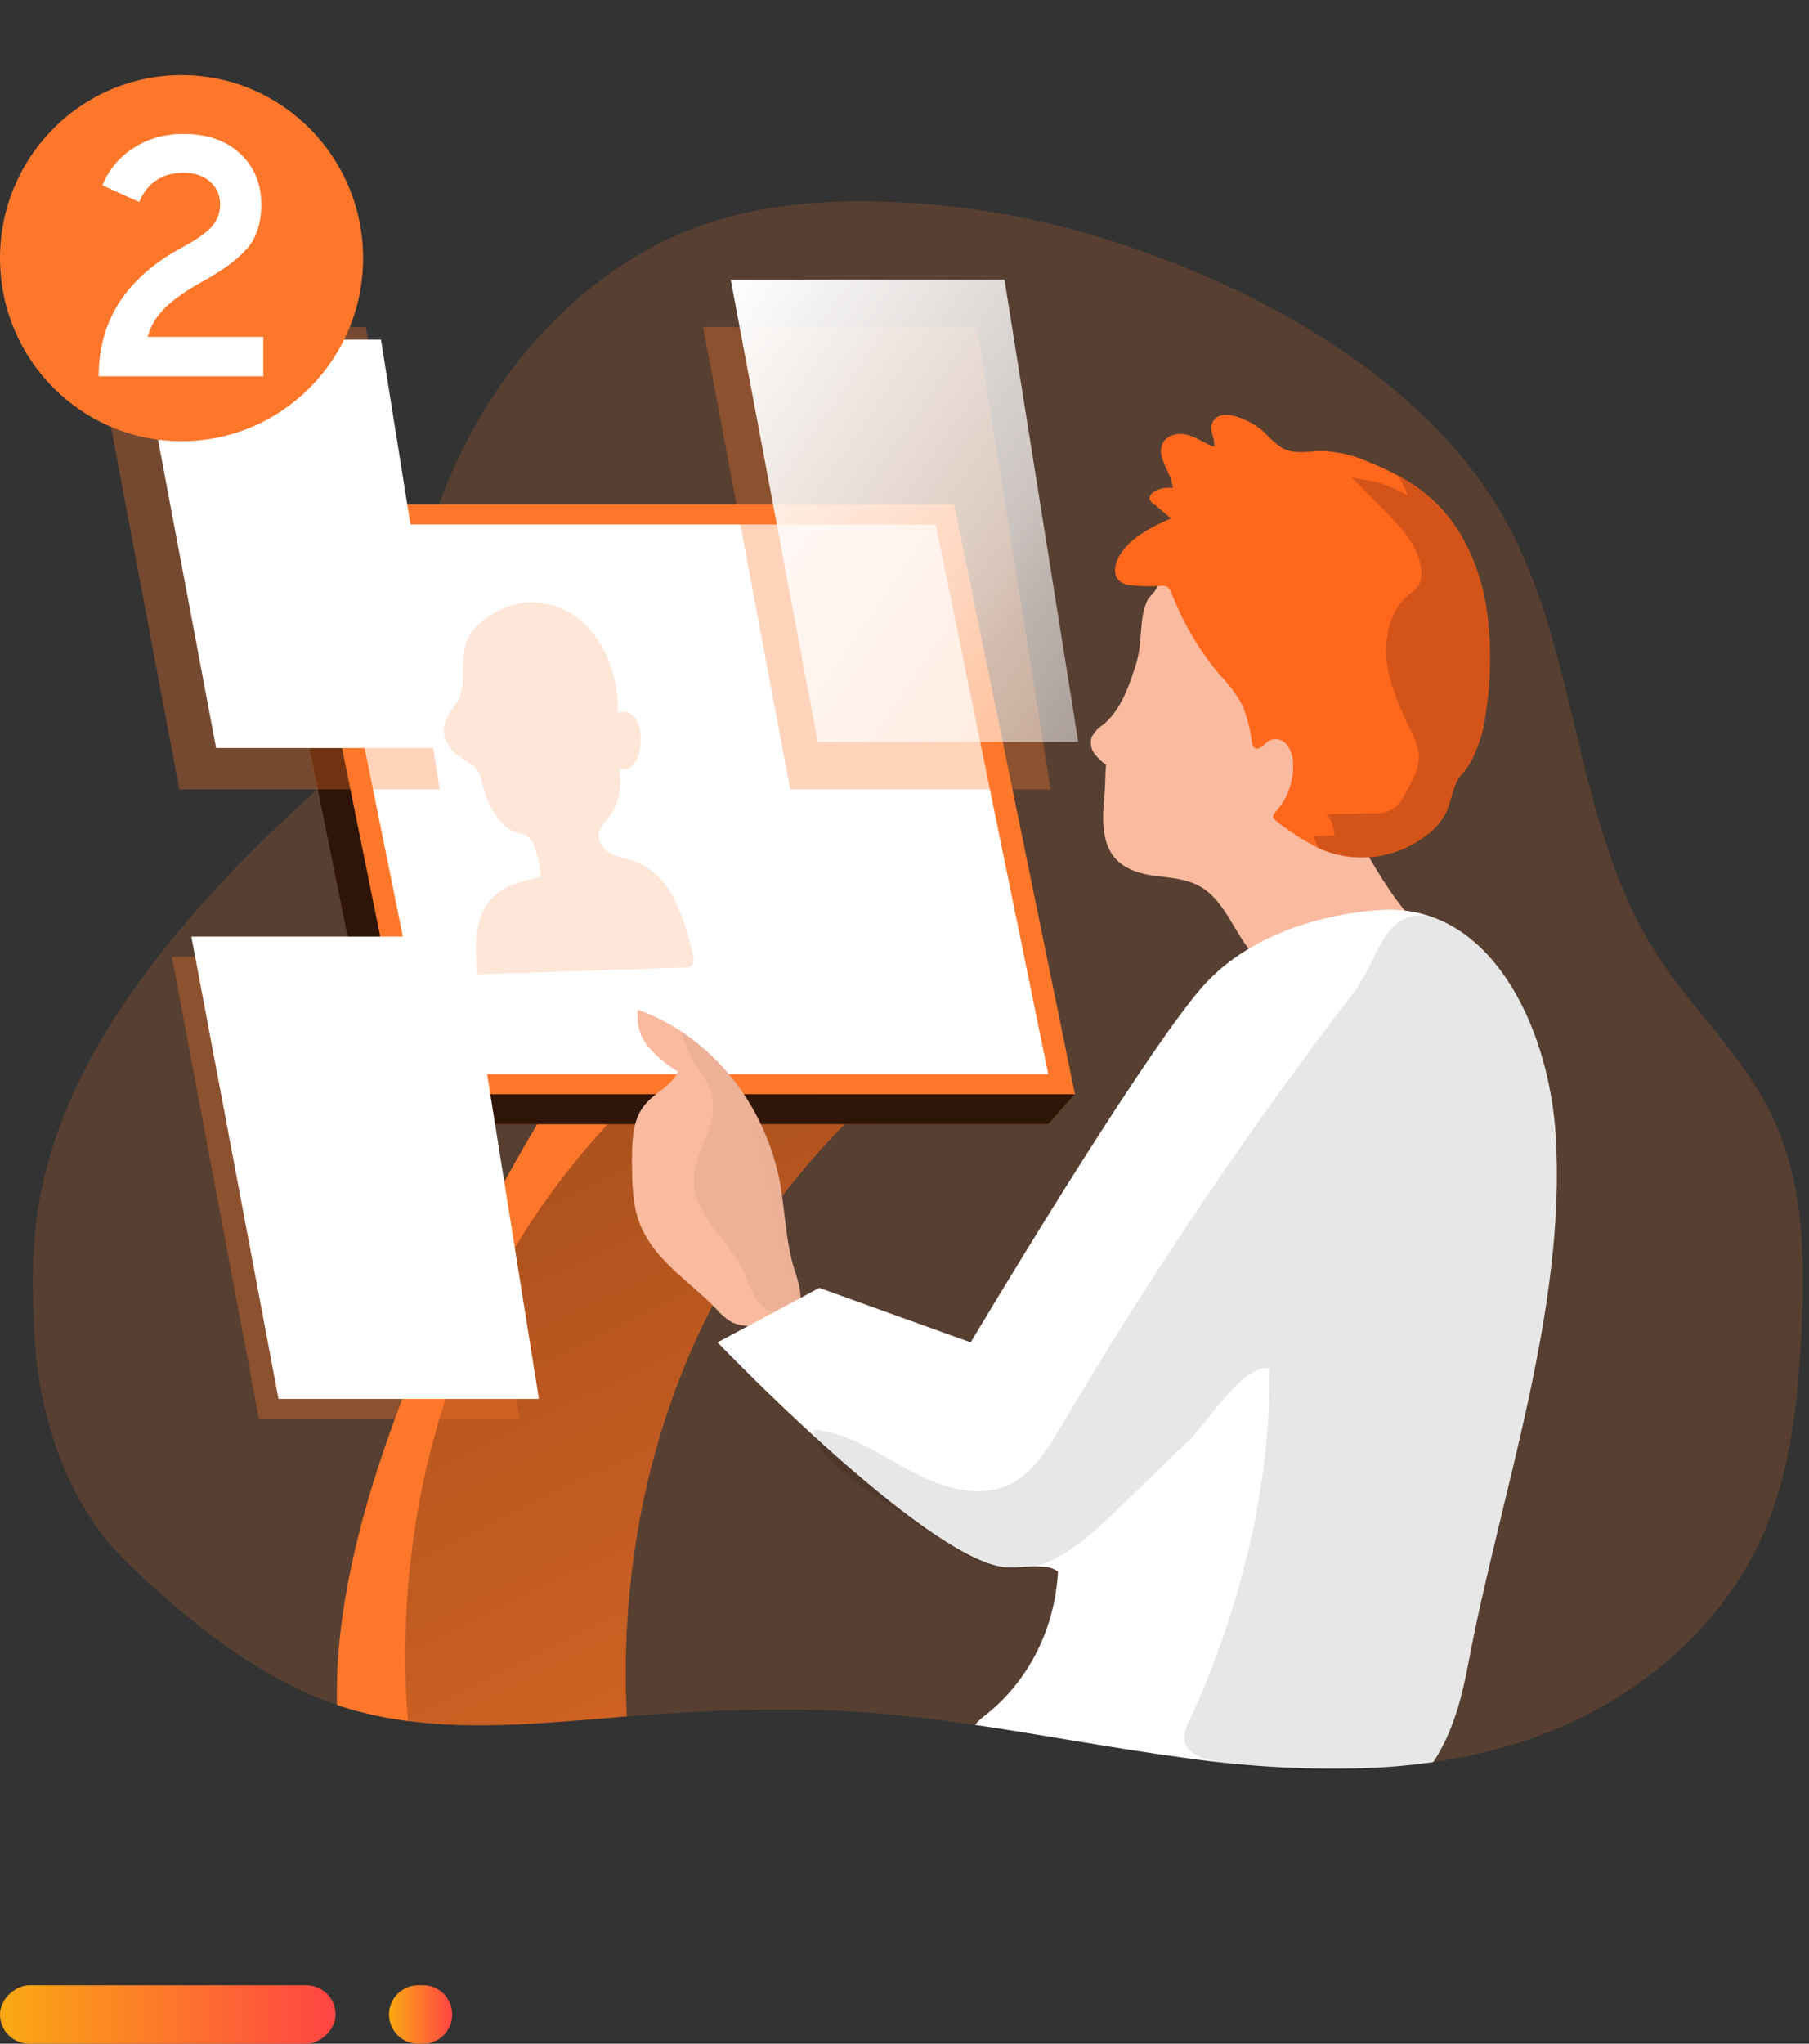 <svg width="279" height="315" viewBox="0 0 279 315" fill="none" xmlns="http://www.w3.org/2000/svg">
<rect x="0" y="0" width="279" height="315" fill="#333333" stroke="none"/>
<rect y="315" width="9" height="51.75" rx="4.5" transform="rotate(-90 0 315)" fill="url(#paint0_linear)"/>
<path d="M64.5 315C62.015 315 60 312.985 60 310.5C60 308.015 62.015 306 64.5 306H65.25C67.735 306 69.75 308.015 69.75 310.5C69.75 312.985 67.735 315 65.25 315H64.5Z" fill="url(#paint1_linear)"/>
<g clip-path="url(#clip0)">
<path opacity="0.18" d="M277.802 205.99C277.269 215.993 276.186 226.151 272.423 235.315C265.549 252.078 250.212 263.663 233.784 268.764C229.608 270.046 225.348 270.994 221.04 271.599C208.456 273.424 195.51 272.628 182.862 270.96C172.007 269.525 161.217 267.45 150.378 265.859C144.272 264.994 138.142 264.216 131.996 263.827C120.228 263.092 108.436 263.646 96.677 264.554C96.128 264.554 95.57 264.631 95.062 264.683C84.376 265.548 73.521 266.646 62.949 265.262C60.503 264.955 58.076 264.493 55.68 263.879C54.447 263.568 53.228 263.205 52.022 262.79C39.867 258.666 29.205 250.012 19.828 241.081C10.177 231.892 5.654 217.644 5.218 204.105C4.701 188.163 2.682 161.544 53.209 117.886C63.822 108.67 62.925 90.61 67.973 77.002C75.242 57.489 90.135 40.847 108.848 34.51C116.925 31.761 125.51 30.939 133.999 31.052C144.79 31.147 155.53 32.651 165.982 35.53C185.721 40.934 209.143 51.904 224.028 68.754C226.602 71.645 228.927 74.779 230.974 78.117C243.654 98.935 242.224 126.021 255.276 146.709C260.93 155.64 269.006 162.746 273.497 172.403C278.286 182.604 278.415 194.561 277.802 205.99Z" fill="#FD772B"/>
<path d="M96.677 264.553C96.128 264.553 95.57 264.631 95.062 264.683C84.376 265.548 73.521 266.646 62.949 265.262C60.503 264.955 58.076 264.493 55.68 263.879C54.447 263.568 53.228 263.205 52.022 262.79C50.939 225.909 80.524 177.063 84.126 171.201L95.215 171.703L130.259 173.285C98.575 205.48 95.603 244.202 96.677 264.553Z" fill="#FD772B"/>
<path d="M96.677 264.553C96.128 264.553 95.57 264.631 95.062 264.683C84.376 265.548 73.521 266.646 62.949 265.262C60.503 264.955 58.076 264.493 55.68 263.879C54.447 263.568 53.228 263.205 52.022 262.79C50.939 225.909 80.524 177.063 84.126 171.201L95.215 171.703L130.259 173.285C98.575 205.48 95.603 244.202 96.677 264.553Z" fill="url(#paint2_linear)"/>
<path d="M96.241 170.631C95.885 170.985 95.538 171.34 95.199 171.703C62.699 205.592 61.374 246.269 62.909 265.245C60.463 264.938 58.035 264.476 55.64 263.862C54.407 263.551 53.187 263.188 51.981 262.773C50.939 225.909 80.524 177.063 84.126 171.201L84.489 170.631H96.241Z" fill="#FD772B"/>
<path d="M177.063 92.338C175.738 94.932 176.15 98.062 175.569 100.923C175.396 101.733 175.175 102.53 174.906 103.309C173.889 106.439 172.605 109.655 170.157 111.687C169.404 112.153 168.782 112.828 168.356 113.641C168.233 114.062 168.206 114.509 168.278 114.944C168.35 115.378 168.518 115.788 168.768 116.139C169.282 116.814 169.893 117.398 170.577 117.868C170.44 119.364 170.48 121.136 170.335 122.623C170.02 125.917 169.818 129.626 171.853 132.133C173.469 134.061 175.956 134.727 178.315 135.021C180.673 135.314 183.161 135.47 185.277 136.75C189.735 139.404 190.93 146.147 195.364 148.853C196.685 149.601 198.132 150.056 199.621 150.193C202.762 150.67 205.963 150.039 208.739 148.395C211.445 146.666 220.297 143.847 217.898 141.66C215.281 139.283 211.267 132.539 209.393 128.951C207.307 124.963 205.889 120.616 205.201 116.105C204.636 112.344 204.58 108.523 204.055 104.762C203.53 101.001 202.439 97.197 200.186 94.275C196.786 89.952 191.229 88.223 185.947 87.903C184.472 87.745 182.983 87.862 181.545 88.249C180.825 88.444 180.15 88.796 179.562 89.282C178.974 89.769 178.487 90.379 178.129 91.076" fill="#F9BA9F"/>
<path d="M229.108 110.01C228.898 112.008 228.383 113.957 227.582 115.776C227.121 117.002 226.462 118.132 225.635 119.113C224.02 120.652 223.971 123.254 222.978 125.286C222.299 126.584 221.358 127.703 220.224 128.562C217.954 130.356 215.306 131.524 212.514 131.963C209.722 132.402 206.872 132.098 204.216 131.078L203.408 130.75C201.036 129.564 198.787 128.116 196.697 126.427C196.566 126.334 196.46 126.206 196.39 126.055C196.253 125.692 196.543 125.329 196.802 125.044C197.655 124.106 198.327 122.997 198.779 121.78C199.231 120.564 199.454 119.264 199.435 117.955C199.476 116.835 199.154 115.736 198.522 114.842C198.195 114.41 197.74 114.11 197.232 113.99C196.725 113.871 196.194 113.94 195.728 114.185C194.92 114.678 194.112 115.854 193.418 115.223C193.214 114.984 193.089 114.68 193.062 114.358C192.831 112.434 192.355 110.552 191.649 108.765C190.699 107.039 189.53 105.462 188.176 104.079C185.028 100.366 182.499 96.102 180.697 91.474C180.589 91.057 180.349 90.694 180.019 90.445C179.709 90.3 179.367 90.252 179.033 90.307C177.561 90.399 176.084 90.37 174.616 90.22C173.867 90.22 173.139 89.952 172.548 89.46C171.546 88.431 171.999 86.598 172.806 85.396C174.64 82.638 177.701 81.195 180.616 79.889C179.865 79.362 178.678 78.203 177.927 77.676C177.667 77.531 177.458 77.301 177.329 77.019C177.168 76.483 177.652 75.964 178.137 75.705C178.982 75.247 179.938 75.081 180.875 75.229C180.738 72.843 178.347 70.63 179.26 68.451C179.881 67.016 181.683 66.645 183.12 67.025C184.558 67.405 185.802 68.348 187.199 68.849C187.514 67.803 186.642 66.714 186.803 65.624C186.89 65.234 187.078 64.878 187.345 64.597C187.612 64.315 187.947 64.12 188.313 64.034C189.058 63.877 189.828 63.924 190.551 64.172C192.242 64.657 193.81 65.543 195.138 66.766C195.914 67.644 196.791 68.413 197.747 69.057C199.637 70.103 201.906 69.523 204.03 69.523C206.534 69.631 208.999 70.232 211.299 71.296C212.826 71.909 214.32 72.614 215.774 73.405C217.713 74.438 219.522 75.728 221.161 77.244C225.296 81.134 227.88 86.676 229.019 92.434C230.034 98.239 230.064 104.193 229.108 110.01Z" fill="#FF681C"/>
<path d="M41.013 82.345L45.132 77.728L143.028 82.345L165.788 168.66L161.669 173.276H59.452L41.013 82.345Z" fill="#FD772B"/>
<path d="M41.013 82.345L45.132 77.728L143.028 82.345L165.788 168.66L161.669 173.276H59.452L41.013 82.345Z" fill="url(#paint3_linear)"/>
<path d="M45.132 77.728H147.147L165.788 168.66H63.571L45.132 77.728Z" fill="#FD772B"/>
<path d="M49.251 80.832H144.304L161.669 165.556H66.43L49.251 80.832Z" fill="white"/>
<path d="M123.443 200.457C123.375 201.068 123.167 201.652 122.835 202.155C122.504 202.657 122.06 203.064 121.545 203.336C120.058 204.27 118.241 204.322 116.513 204.348C115.314 204.461 114.107 204.292 112.975 203.855C112.01 203.297 111.143 202.563 110.415 201.685C106.215 197.362 100.634 194.086 98.551 188.284C97.541 185.466 97.493 182.38 97.46 179.38C97.46 176.19 97.46 172.688 99.439 170.294C100.982 168.4 103.534 167.441 104.535 165.167C102.849 164.151 101.319 162.866 99.996 161.354C99.344 160.59 98.861 159.68 98.581 158.689C98.302 157.699 98.233 156.654 98.381 155.631C100.721 156.466 102.962 157.589 105.06 158.977C108.887 161.509 112.2 164.837 114.803 168.765C117.405 172.693 119.245 177.141 120.212 181.844C121.02 186.002 121.1 190.325 122.166 194.431C122.643 196.333 123.653 198.546 123.443 200.457Z" fill="#F9BA9F"/>
<path d="M123.443 200.457C123.058 200.641 122.714 200.909 122.433 201.244C121.343 202.973 118.653 202.532 117.28 201.019C115.907 199.506 115.374 197.371 114.437 195.512C112.095 190.8 107.023 187.256 107.039 181.921C107.039 177.798 110.27 174.141 109.979 170.086C109.817 167.942 108.727 166.196 107.556 164.57C106.468 162.852 105.632 160.966 105.076 158.977C108.903 161.509 112.216 164.837 114.819 168.765C117.422 172.693 119.261 177.141 120.228 181.844C121.036 186.002 121.117 190.325 122.183 194.431C122.643 196.333 123.653 198.546 123.443 200.457Z" fill="url(#paint4_linear)"/>
<path d="M226.443 256.462C225.449 261.778 223.963 267.277 221.04 271.6C220.62 271.66 220.232 271.721 219.78 271.764C217.26 272.092 214.729 272.326 212.188 272.464C202.39 272.87 192.578 272.367 182.862 270.96C172.007 269.525 161.217 267.45 150.378 265.859C150.885 265.246 151.466 264.708 152.106 264.26C155.346 261.681 158.017 258.37 159.929 254.564C161.841 250.757 162.948 246.547 163.171 242.231C162.528 241.772 161.779 241.515 161.007 241.488C158.955 241.28 156.314 241.756 154.804 241.557C142.253 239.871 110.665 206.907 110.665 206.907L126.358 198.503L149.708 206.907C149.708 206.907 174.817 164.7 185.018 152.588C195.219 140.476 213.617 140.225 213.617 140.225C215.822 140.137 218.025 140.429 220.143 141.09C232.646 145.006 239.091 161.233 239.931 174.971C241.619 201.996 231.321 230.396 226.443 256.462Z" fill="white"/>
<path d="M229.108 110.01C228.898 112.008 228.383 113.957 227.582 115.776C227.121 117.002 226.462 118.132 225.635 119.113C224.02 120.652 223.971 123.254 222.978 125.286C222.299 126.584 221.358 127.703 220.224 128.562C217.954 130.356 215.306 131.524 212.514 131.963C209.722 132.402 206.872 132.098 204.216 131.078L203.408 130.75C203.061 130.167 202.789 129.535 202.601 128.874L205.831 128.753C205.769 127.541 205.312 126.39 204.539 125.502L211.897 125.346C212.902 125.474 213.918 125.242 214.787 124.687C215.657 124.132 216.33 123.285 216.702 122.277C217.817 120.427 218.972 118.404 218.786 116.226C218.598 114.944 218.178 113.714 217.551 112.603C215.935 109.223 214.32 105.687 213.868 101.944C213.415 98.2 214.457 93.972 217.276 91.638C217.87 91.244 218.395 90.741 218.827 90.151C219.188 89.442 219.313 88.622 219.182 87.826C218.81 84.212 216.186 81.402 213.714 78.895L208.246 73.319C208.86 73.95 211.655 74.028 212.567 74.339C214.104 74.903 215.611 75.555 217.082 76.293C216.856 75.575 216.274 74.564 215.766 73.405C217.704 74.438 219.514 75.728 221.153 77.244C225.288 81.134 227.872 86.676 229.011 92.434C230.029 98.239 230.062 104.192 229.108 110.01Z" fill="#D45319"/>
<path d="M226.443 256.462C225.449 261.778 223.963 267.277 221.04 271.6C220.62 271.66 220.232 271.721 219.78 271.764C208.529 272.966 197.973 273.968 186.795 271.349C185.059 270.943 183.007 270.13 182.7 268.254C182.635 267.169 182.896 266.091 183.443 265.176C191.1 248.629 196.002 229.436 195.792 210.883C191.625 210.321 186.48 218.958 183.443 221.906L172.273 232.747C167.427 237.416 161.855 242.396 155.385 241.851C151.573 241.531 148.165 239.309 144.886 237.148L133.393 229.436C130.009 227.18 126.334 224.508 125.446 220.341C130.849 220.782 135.582 224.137 140.428 226.722C145.273 229.307 151.113 231.2 155.983 228.667C159.488 226.843 161.717 223.117 163.801 219.598C177.487 196.442 192.492 174.21 208.731 153.029C212.648 147.92 213.302 140.303 220.167 141.124C232.67 145.041 239.115 161.268 239.955 175.005C241.619 201.996 231.321 230.396 226.443 256.462Z" fill="url(#paint5_linear)"/>
<path opacity="0.18" d="M72.673 97.586C73.523 96.417 74.59 95.448 75.807 94.742C77.198 93.853 78.727 93.24 80.322 92.935C82.379 92.652 84.469 92.924 86.403 93.726C88.337 94.527 90.053 95.834 91.395 97.526C94.056 100.987 95.436 105.375 95.272 109.854C95.815 109.657 96.405 109.668 96.942 109.886C97.478 110.103 97.927 110.514 98.211 111.047C98.742 112.142 98.94 113.387 98.777 114.609C98.761 115.633 98.481 116.632 97.969 117.496C97.705 117.922 97.323 118.25 96.878 118.434C96.433 118.618 95.945 118.65 95.482 118.525C95.757 119.784 95.764 121.093 95.501 122.355C95.239 123.617 94.713 124.799 93.963 125.813C93.333 126.678 92.517 127.447 92.348 128.511C92.186 129.842 93.156 131.052 94.319 131.631C95.497 132.086 96.7 132.464 97.921 132.764C100.562 133.849 102.735 135.944 104.018 138.643C105.282 141.322 106.229 144.16 106.837 147.089C106.983 147.677 107.096 148.395 106.676 148.818C106.374 149.051 106.004 149.159 105.634 149.121L73.643 150.184C73.279 146.216 73.069 141.729 75.565 138.764C77.495 136.482 80.532 135.781 83.359 135.193C83.324 133.444 82.941 131.723 82.236 130.144C82.053 129.652 81.749 129.222 81.356 128.9C80.928 128.663 80.467 128.502 79.991 128.424C76.849 127.56 75.145 123.937 74.337 120.574C74.234 119.965 74.032 119.379 73.74 118.845C73.277 118.237 72.691 117.749 72.027 117.419C68.126 115.024 67.311 112.352 70.121 108.773C72.649 105.687 70.218 101.209 72.673 97.586Z" fill="#FD772B"/>
<path opacity="0.32" d="M14.207 50.409L27.655 121.672H67.819L56.44 50.409H14.207Z" fill="#FD772B"/>
<path opacity="0.32" d="M26.508 147.487L39.947 218.759H80.112L68.732 147.487H26.508Z" fill="#FD772B"/>
<path opacity="0.32" d="M108.436 50.409L121.876 121.672H162.04L150.661 50.409H108.436Z" fill="#FD772B"/>
<path d="M112.693 43.095L126.132 114.358H166.297L154.917 43.095H112.693Z" fill="url(#paint6_linear)"/>
<path d="M21.46 52.354L33.333 115.301H68.805L58.758 52.354H21.46Z" fill="url(#paint7_linear)"/>
<path d="M29.512 144.357L42.952 215.621H83.116L71.737 144.357H29.512Z" fill="url(#paint8_linear)"/>
</g>
<ellipse cx="28" cy="39.79" rx="28" ry="28.21" fill="#FD772B"/>
<path d="M15.216 58C15.216 49.325 19.554 42.678 28.229 38.061C30.013 37.116 31.412 36.154 32.427 35.175C33.441 34.16 33.949 32.936 33.949 31.502C33.949 30.068 33.424 28.896 32.374 27.986C31.36 27.077 30.013 26.622 28.334 26.622C25.046 26.622 22.755 28.126 21.46 31.134L15.793 28.563C16.773 26.15 18.382 24.226 20.621 22.792C22.86 21.357 25.413 20.64 28.282 20.64C31.955 20.64 34.876 21.655 37.044 23.684C39.213 25.712 40.298 28.319 40.298 31.502C40.298 34.37 39.563 36.644 38.094 38.323C36.66 39.967 34.421 41.629 31.377 43.308C28.824 44.707 26.865 46.072 25.501 47.401C24.136 48.73 23.227 50.234 22.772 51.913H40.612V58H15.216Z" fill="white"/>
<defs>
<linearGradient id="paint0_linear" x1="4.5" y1="315" x2="4.5" y2="366.75" gradientUnits="userSpaceOnUse">
<stop stop-color="#FAA913"/>
<stop offset="0.5" stop-color="#FD772B"/>
<stop offset="1" stop-color="#FF4444"/>
</linearGradient>
<linearGradient id="paint1_linear" x1="60" y1="310.5" x2="69.75" y2="310.5" gradientUnits="userSpaceOnUse">
<stop stop-color="#FAA913"/>
<stop offset="0.5" stop-color="#FD772B"/>
<stop offset="1" stop-color="#FF4444"/>
</linearGradient>
<linearGradient id="paint2_linear" x1="50.737" y1="122.995" x2="163.251" y2="354.101" gradientUnits="userSpaceOnUse">
<stop offset="0.01"/>
<stop offset="0.13" stop-opacity="0.69"/>
<stop offset="0.25" stop-opacity="0.32"/>
<stop offset="1" stop-opacity="0"/>
</linearGradient>
<linearGradient id="paint3_linear" x1="18016" y1="7305.95" x2="8299.78" y2="26523" gradientUnits="userSpaceOnUse">
<stop offset="0.01"/>
<stop offset="0.13" stop-opacity="0.69"/>
<stop offset="0.25" stop-opacity="0.32"/>
<stop offset="1" stop-opacity="0"/>
</linearGradient>
<linearGradient id="paint4_linear" x1="3407.06" y1="7168.81" x2="1692.85" y2="7585.55" gradientUnits="userSpaceOnUse">
<stop offset="0.01"/>
<stop offset="0.13" stop-opacity="0.69"/>
<stop offset="0.25" stop-opacity="0.32"/>
<stop offset="1" stop-opacity="0"/>
</linearGradient>
<linearGradient id="paint5_linear" x1="66475.4" y1="23390.6" x2="-15239.5" y2="31183.7" gradientUnits="userSpaceOnUse">
<stop offset="0.01"/>
<stop offset="0.13" stop-opacity="0.69"/>
<stop offset="0.25" stop-opacity="0.32"/>
<stop offset="1" stop-opacity="0"/>
</linearGradient>
<linearGradient id="paint6_linear" x1="102.96" y1="49.095" x2="493.192" y2="317.72" gradientUnits="userSpaceOnUse">
<stop offset="0.01" stop-color="white"/>
<stop offset="0.13" stop-color="white" stop-opacity="0.69"/>
<stop offset="0.15" stop-color="white" stop-opacity="0.61"/>
<stop offset="0.2" stop-color="white" stop-opacity="0.47"/>
<stop offset="0.25" stop-color="white" stop-opacity="0.34"/>
<stop offset="0.3" stop-color="white" stop-opacity="0.23"/>
<stop offset="0.36" stop-color="white" stop-opacity="0.15"/>
<stop offset="0.44" stop-color="white" stop-opacity="0.08"/>
<stop offset="0.52" stop-color="white" stop-opacity="0.03"/>
<stop offset="0.65" stop-color="white" stop-opacity="0.01"/>
<stop offset="1" stop-color="white" stop-opacity="0"/>
</linearGradient>
<linearGradient id="paint7_linear" x1="482.124" y1="1993" x2="23266" y2="14620.3" gradientUnits="userSpaceOnUse">
<stop offset="0.01" stop-color="white"/>
<stop offset="0.13" stop-color="white" stop-opacity="0.69"/>
<stop offset="0.15" stop-color="white" stop-opacity="0.61"/>
<stop offset="0.2" stop-color="white" stop-opacity="0.47"/>
<stop offset="0.25" stop-color="white" stop-opacity="0.34"/>
<stop offset="0.3" stop-color="white" stop-opacity="0.23"/>
<stop offset="0.36" stop-color="white" stop-opacity="0.15"/>
<stop offset="0.44" stop-color="white" stop-opacity="0.08"/>
<stop offset="0.52" stop-color="white" stop-opacity="0.03"/>
<stop offset="0.65" stop-color="white" stop-opacity="0.01"/>
<stop offset="1" stop-color="white" stop-opacity="0"/>
</linearGradient>
<linearGradient id="paint8_linear" x1="1010.47" y1="9982.99" x2="30212.1" y2="26168.2" gradientUnits="userSpaceOnUse">
<stop offset="0.01" stop-color="white"/>
<stop offset="0.13" stop-color="white" stop-opacity="0.69"/>
<stop offset="0.15" stop-color="white" stop-opacity="0.61"/>
<stop offset="0.2" stop-color="white" stop-opacity="0.47"/>
<stop offset="0.25" stop-color="white" stop-opacity="0.34"/>
<stop offset="0.3" stop-color="white" stop-opacity="0.23"/>
<stop offset="0.36" stop-color="white" stop-opacity="0.15"/>
<stop offset="0.44" stop-color="white" stop-opacity="0.08"/>
<stop offset="0.52" stop-color="white" stop-opacity="0.03"/>
<stop offset="0.65" stop-color="white" stop-opacity="0.01"/>
<stop offset="1" stop-color="white" stop-opacity="0"/>
</linearGradient>
<clipPath id="clip0">
<rect width="273.06" height="242" fill="white" transform="translate(5 31)"/>
</clipPath>
</defs>
</svg>
